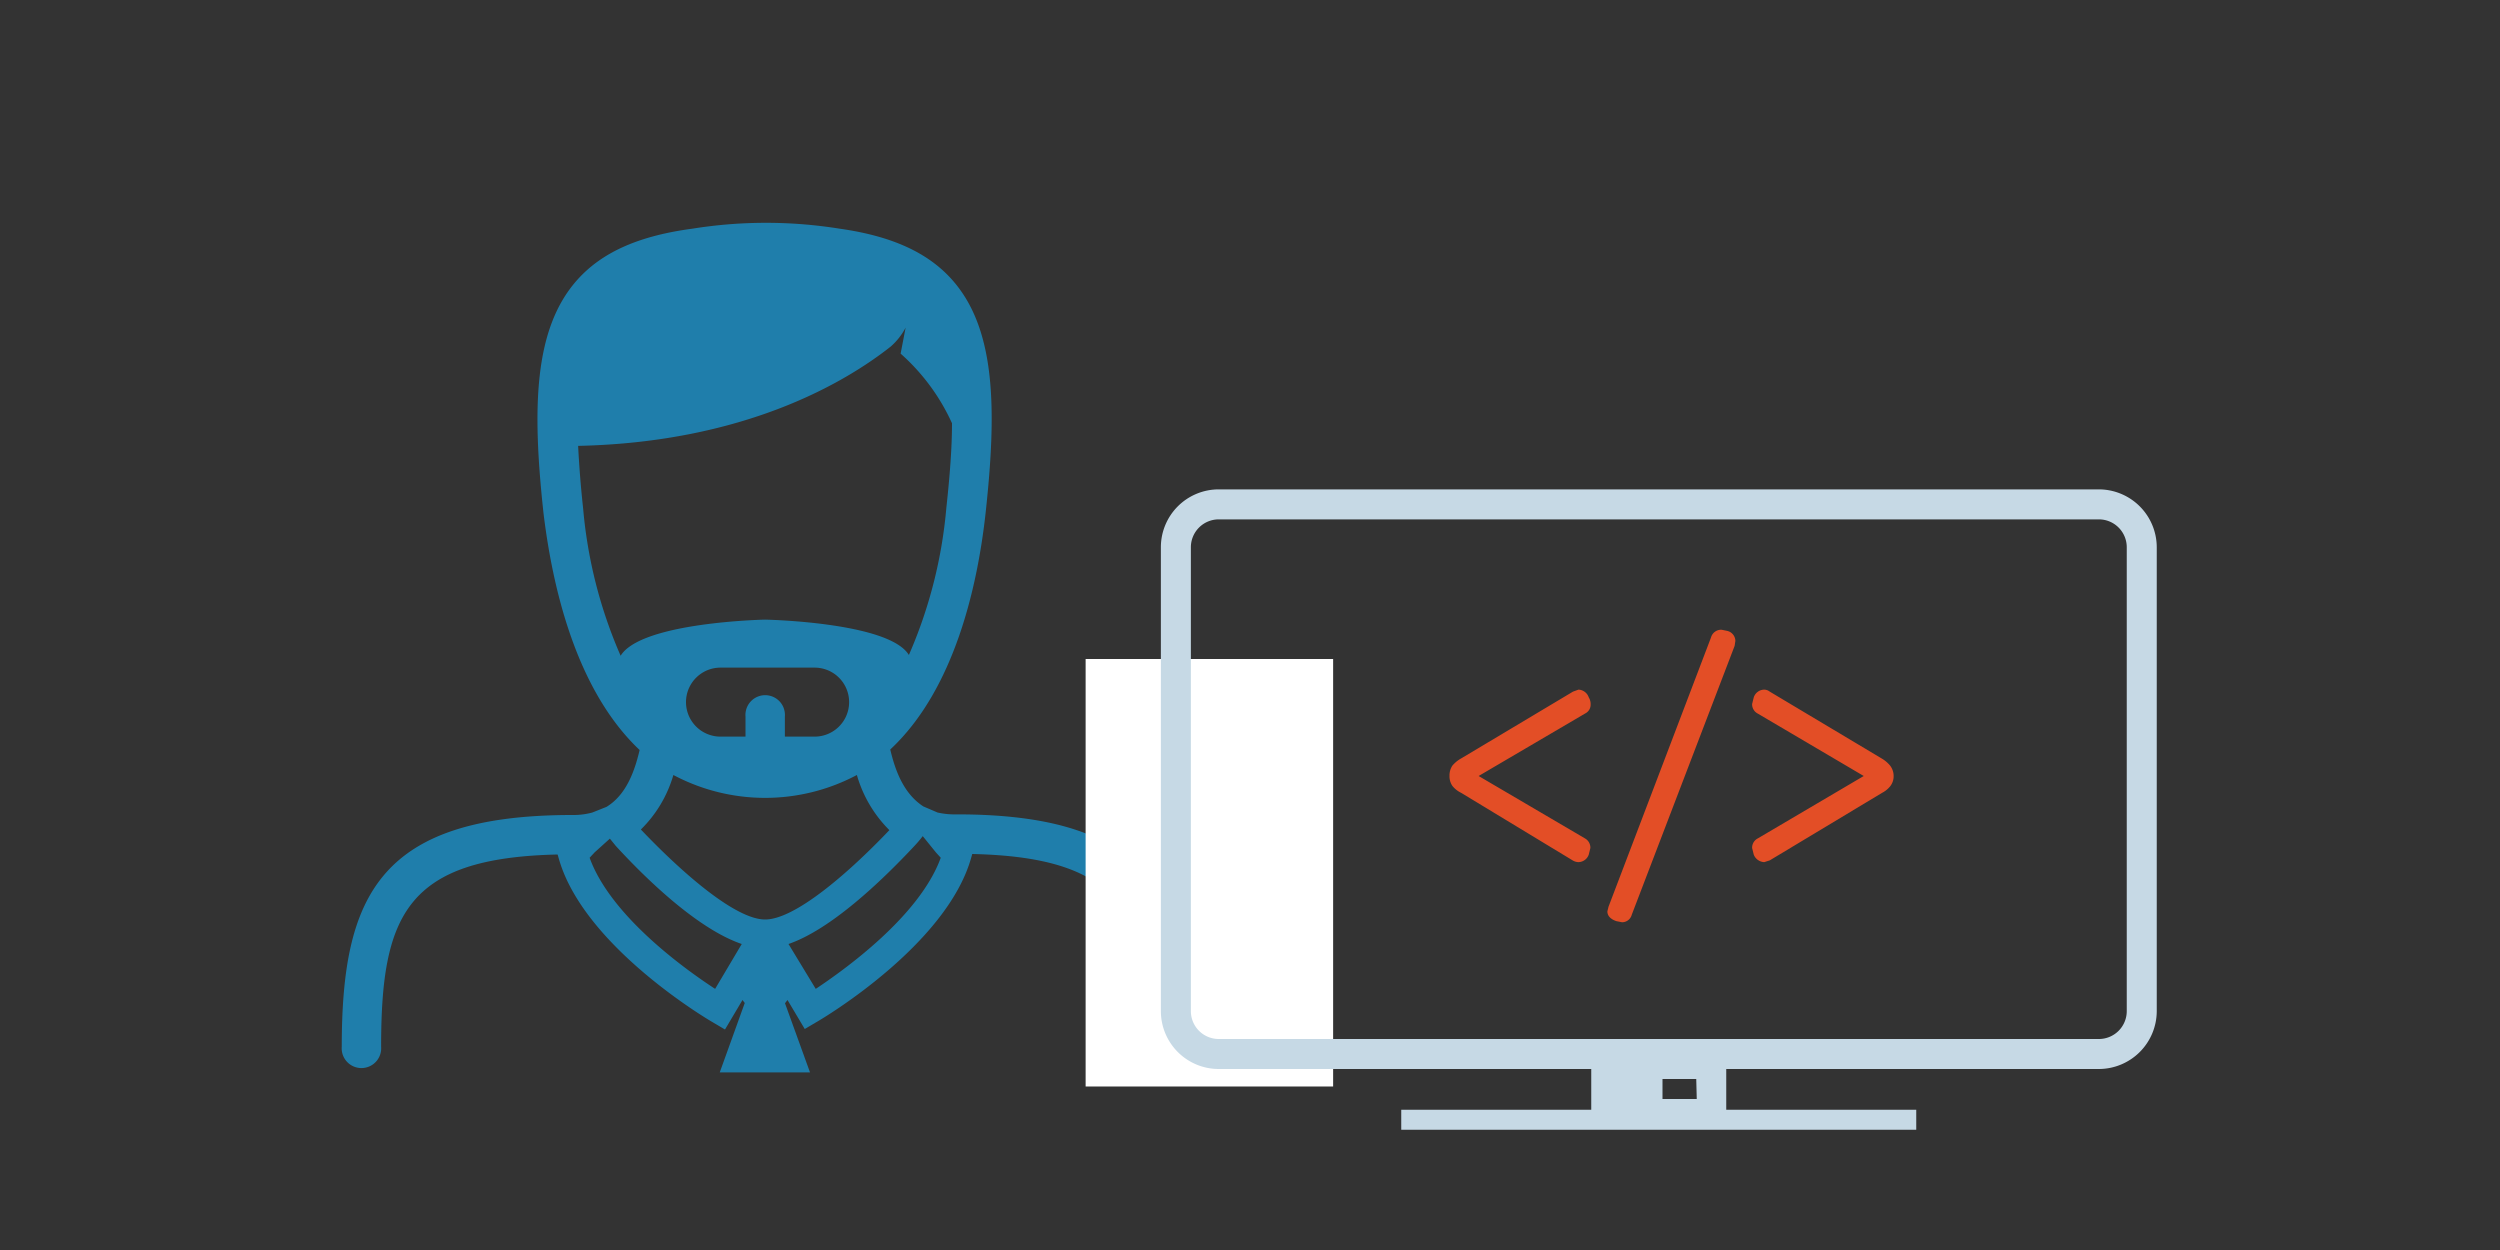 <svg id="Mode_Isolation" data-name="Mode Isolation" xmlns="http://www.w3.org/2000/svg" viewBox="0 0 200 100"><rect x="0" y="0" width="200" height="100" fill="#333333" stroke="none"/><defs><style>.cls-1{fill:#1f7eab;}.cls-2{fill:#fff;}.cls-3{fill:#c6d9e5;}.cls-4{fill:#e34e26;}</style></defs><title>SVG Profils recherches</title><path class="cls-1" d="M47.17,68.62l.4-.43,1.22-1.1.47.58c2.75,3,6.73,6.71,10.08,7.85l-2.13,3.59C54.82,77.55,48.85,73.28,47.17,68.62Zm4.1-2.26A10,10,0,0,0,53.87,62a15.64,15.64,0,0,0,14.68,0,10.17,10.17,0,0,0,2.6,4.41c-3.4,3.57-7.6,7.15-9.94,7.15S54.67,69.93,51.27,66.36Zm11.81,9.16c3.34-1.15,7.32-4.9,10.08-7.85a9.46,9.46,0,0,0,.66-.78l1.05,1.3.39.43c-1.69,4.66-7.66,8.93-10,10.49Zm-3.44-18.2v1.61h-2a2.76,2.76,0,0,1,0-5.52h7.53a2.76,2.76,0,0,1,0,5.52H62.79V57.32a1.58,1.58,0,1,0-3.15,0Zm1.57-7.75s-9.91.19-11.56,2.89a37.5,37.5,0,0,1-3-11.79c-.2-1.82-.32-3.46-.4-5,13.35-.29,21.4-5.1,25-7.94h0a5.25,5.25,0,0,0,1.2-1.52l-.4,2.08a16.6,16.6,0,0,1,4.11,5.57c0,1.93-.17,4.16-.45,6.75a37.5,37.5,0,0,1-3,11.79C71.12,49.76,61.21,49.57,61.21,49.57ZM27.34,83.74a1.58,1.58,0,1,0,3.15,0c0-10.52,2-15.11,14.12-15.38l.08.28c1.94,7,11.89,12.89,12.31,13.13l1,.59L59.4,80l.18.24-2,5.55h7.22l-2-5.53L63,80l1.38,2.32,1-.59c.42-.24,10.37-6.13,12.32-13.13l.08-.28c12.12.27,14.11,4.86,14.11,15.38a1.58,1.58,0,1,0,3.16,0c0-12-3-18.55-18.49-18.55A6.21,6.21,0,0,1,75,65l-1.14-.49c-1.52-1-2.21-2.73-2.64-4.55,5.18-4.83,7-13.19,7.63-18.94.91-8.37.81-14.75-2.71-18.67-1.93-2.15-4.8-3.47-9-4.06a37.17,37.17,0,0,0-11.72,0c-4.31.57-7.26,1.89-9.23,4.09-3.51,3.92-3.62,10.3-2.71,18.67C44.17,46.76,46,55.12,51.17,60c-.43,1.84-1.13,3.62-2.65,4.55L47.39,65a5.68,5.68,0,0,1-1.56.2C30.29,65.19,27.35,71.71,27.34,83.74Z"/><rect class="cls-2" x="86.85" y="52.72" width="19.8" height="34.2" transform="translate(193.5 139.64) rotate(-180)"/><path class="cls-3" d="M92.87,80.89V43.78a4.63,4.63,0,0,1,4.62-4.63h70.42a4.64,4.64,0,0,1,4.63,4.63V80.89a4.64,4.64,0,0,1-4.63,4.63H97.49A4.63,4.63,0,0,1,92.87,80.89Zm4.62-39.34a2.23,2.23,0,0,0-2.22,2.23V80.89a2.23,2.23,0,0,0,2.22,2.23h70.42a2.23,2.23,0,0,0,2.23-2.23V43.78a2.23,2.23,0,0,0-2.23-2.23Z"/><path class="cls-3" d="M127.3,83.92h10.8v6.4H127.3Zm8.4,2.4H133v1.6h2.74Z"/><rect class="cls-3" x="112.1" y="88.78" width="41.2" height="1.6"/><path class="cls-4" d="M151.21,61.25a2.53,2.53,0,0,0-.69-.58l-8.94-5.34a.74.74,0,0,0-.46-.16.9.9,0,0,0-.82.62l-.13.53a.83.83,0,0,0,.44.76l8.49,5-8.49,5a.83.83,0,0,0-.44.76l.13.53a.94.94,0,0,0,.84.6l.44-.14,9-5.41a2,2,0,0,0,.66-.55,1.29,1.29,0,0,0,.25-.8A1.35,1.35,0,0,0,151.21,61.25Zm-25.37-5.92-8.94,5.34a2.52,2.52,0,0,0-.71.58,1.42,1.42,0,0,0-.23.82,1.35,1.35,0,0,0,.23.8,2,2,0,0,0,.69.55l8.93,5.41a.92.92,0,0,0,.47.14.89.89,0,0,0,.82-.6l.13-.53a.85.85,0,0,0-.42-.76l-8.52-5,8.52-5a.78.78,0,0,0,.44-.73,1,1,0,0,0-.15-.56.91.91,0,0,0-.82-.62l-.44.16m11.89-4.95a.84.84,0,0,0-.85.62l-8.2,21.54-.09.37c0,.34.23.61.71.78l.46.09a.8.8,0,0,0,.78-.6l8.23-21.51.06-.4a.84.84,0,0,0-.66-.8l-.44-.09"/></svg>